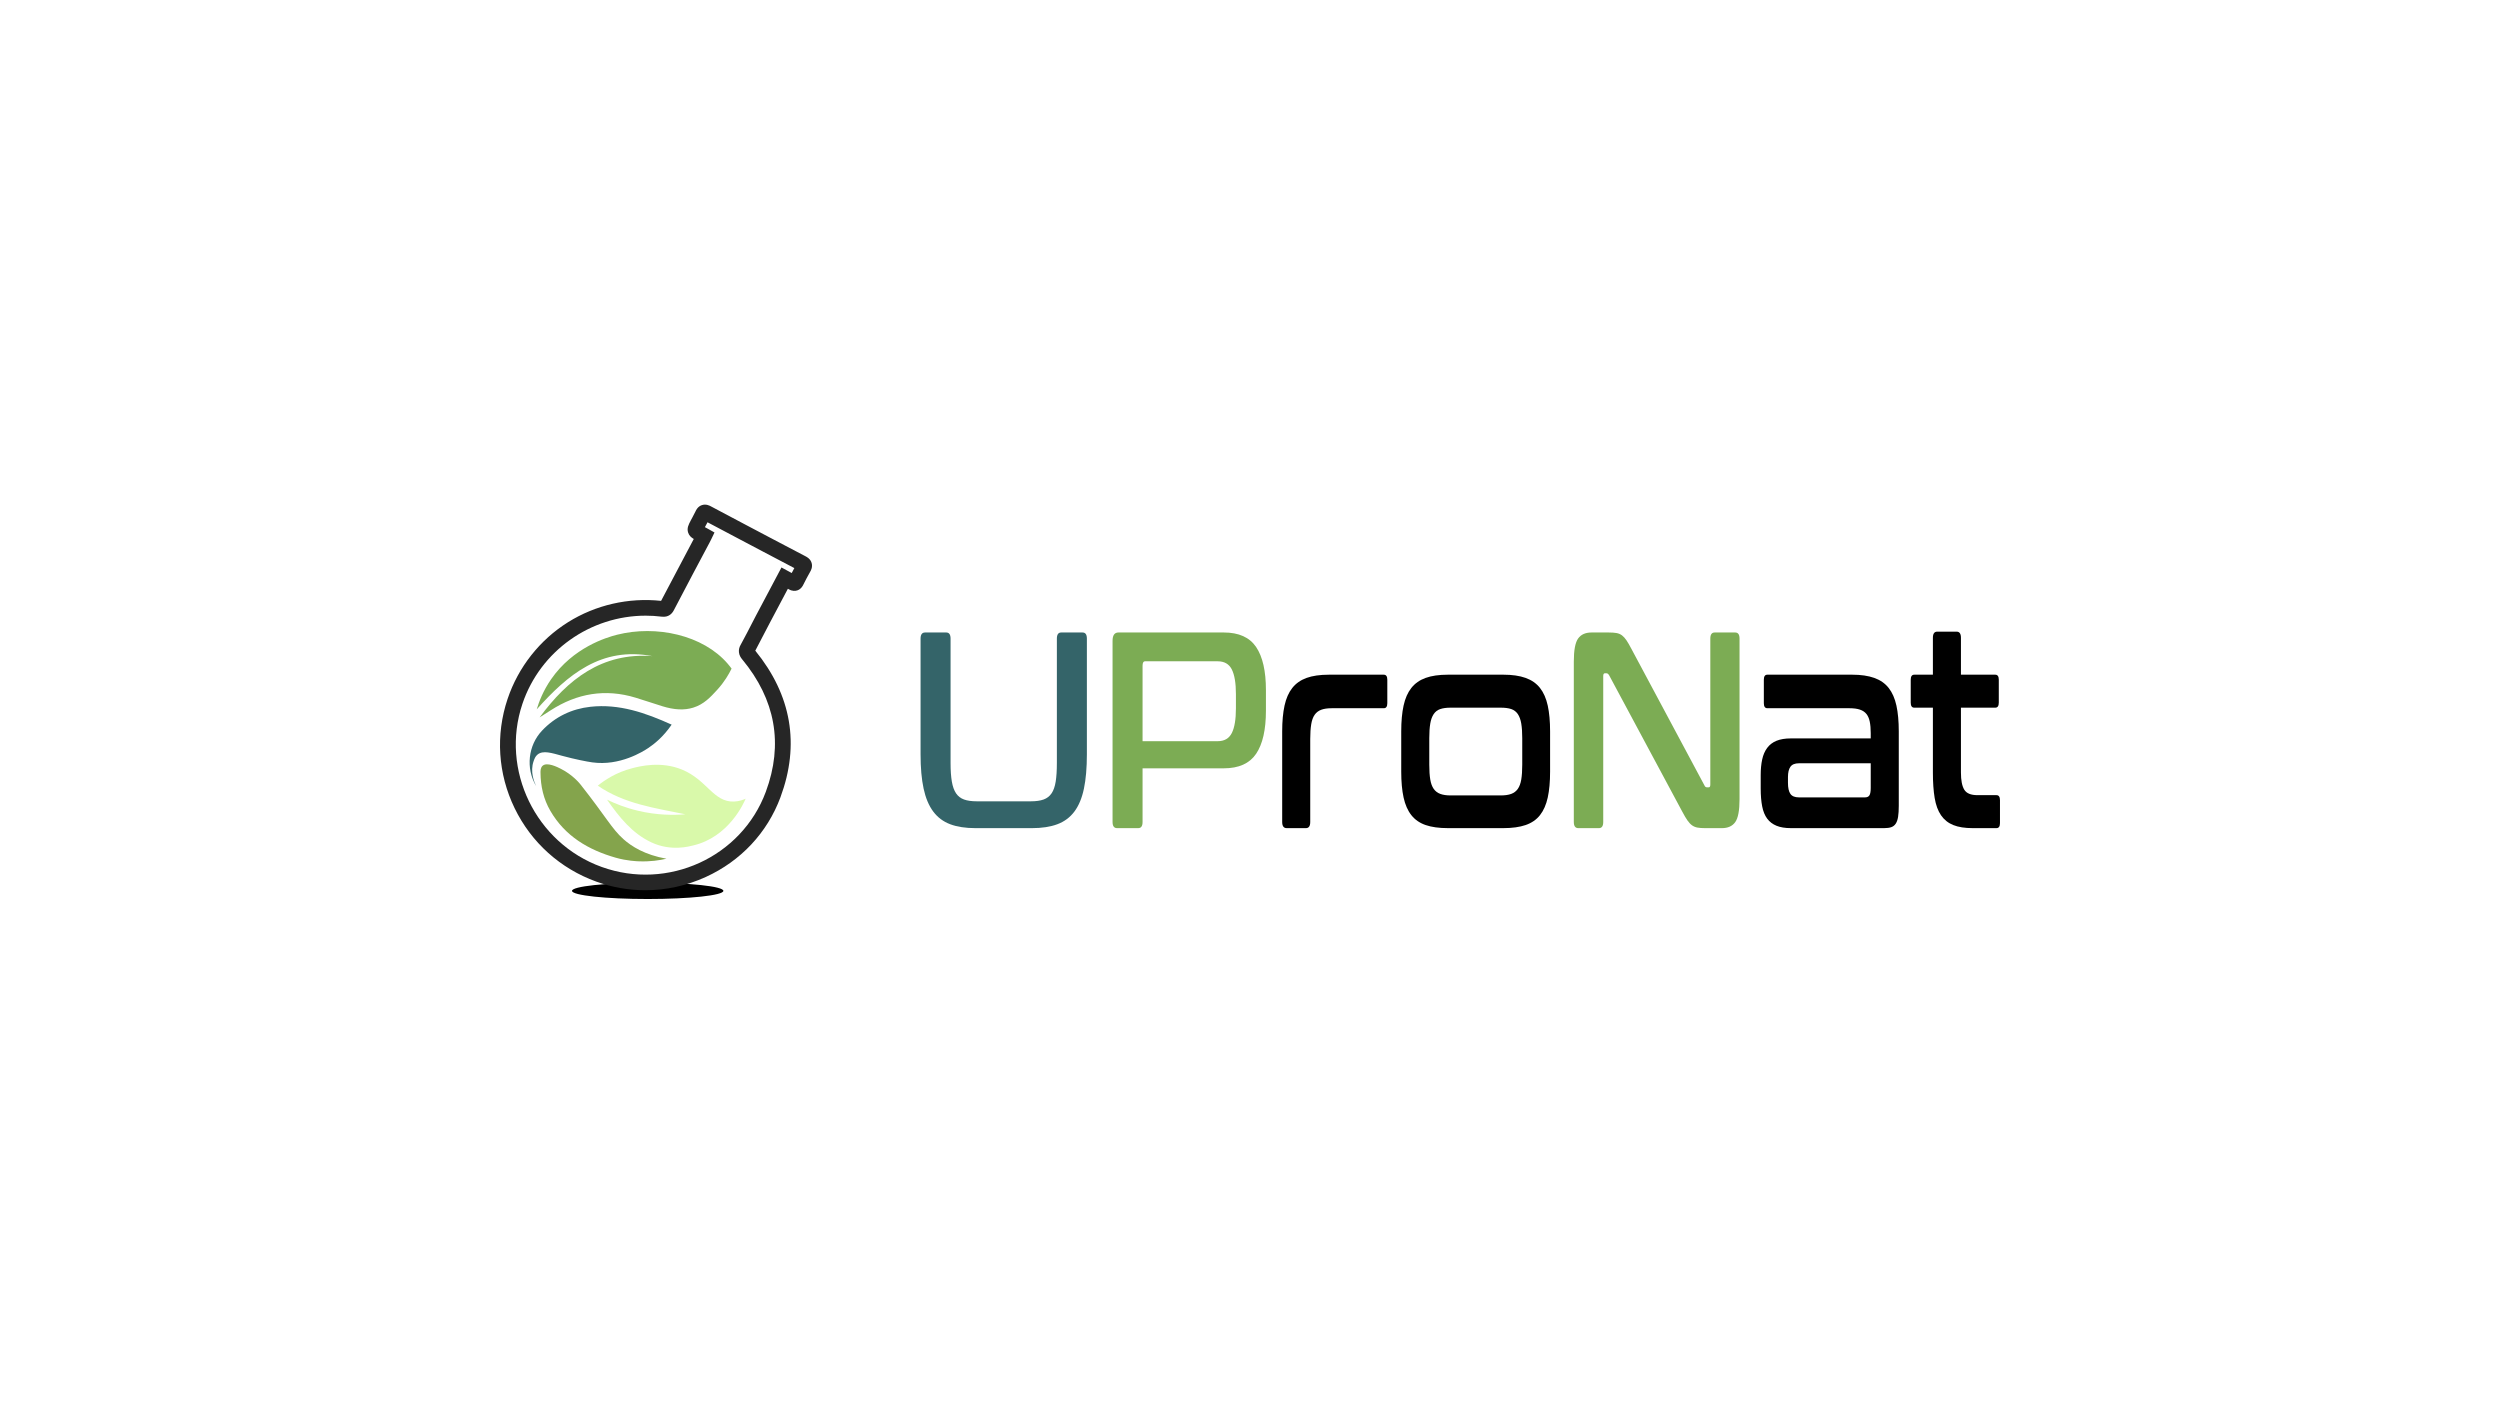 <?xml version="1.0" encoding="UTF-8" standalone="no"?>
<!DOCTYPE svg PUBLIC "-//W3C//DTD SVG 1.1//EN" "http://www.w3.org/Graphics/SVG/1.1/DTD/svg11.dtd">
<svg xmlns="http://www.w3.org/2000/svg" xmlns:xlink="http://www.w3.org/1999/xlink" version="1.1" width="5333.333pt" height="3000pt" viewBox="0 0 5333.333 3000">
<rect x="0" y="0" width="5333.333" height="3000" fill="#808080" stroke="none"/>
<g enable-background="new">
<g id="Layer-1" data-name="Capa 1">
<path transform="matrix(2.778,0,0,-2.778,0,3000)" d="M 0 0 L 1920 0 L 1920 1080 L 0 1080 Z " fill="#ffffff"/>
<clipPath id="cp0">
<path transform="matrix(2.778,0,0,-2.778,0,3000)" d="M 0 1080 L 1920 1080 L 1920 0 L 0 0 Z "/>
</clipPath>
<g clip-path="url(#cp0)">
<path transform="matrix(2.778,0,0,-2.778,1543.204,1900.508)" d="M 0 0 C 0 -3.457 -26.021 -6.259 -58.12 -6.259 C -90.219 -6.259 -116.24 -3.457 -116.24 0 C -116.24 3.457 -90.219 6.259 -58.12 6.259 C -26.021 6.259 0 3.457 0 0 "/>
<path transform="matrix(2.778,0,0,-2.778,1703.763,1216.696)" d="M 0 0 L .011 0 Z M -117.491 -34.819 C -159.799 -34.819 -198.414 -61.811 -212.111 -102.51 C -229.202 -153.291 -201.927 -209.481 -151.31 -227.767 C -100.38 -246.166 -43.806 -220.276 -25.196 -170.055 C -11.64 -133.468 -17.758 -99.24 -43.382 -68.322 C -44.33 -67.177 -45.618 -65.366 -45.854 -62.861 C -46.046 -60.829 -45.551 -58.835 -44.383 -56.938 C -43.248 -55.089 -36.549 -42.093 -32.95 -35.111 L -13.182 2.192 L -6.743 -1.3 C -6.243 -1.571 -5.767 -1.83 -5.314 -2.075 C -4.668 -.825 -3.999 .444 -3.307 1.72 C -11.417 5.941 -19.569 10.253 -27.484 14.439 C -30.54 16.055 -33.596 17.671 -36.652 19.284 L -45.533 23.963 C -53.551 28.185 -61.809 32.533 -69.967 36.902 C -70.324 36.228 -70.685 35.564 -71.04 34.91 C -71.358 34.326 -71.676 33.741 -71.988 33.154 C -71.103 32.698 -69.804 31.972 -69.521 31.814 L -64.617 29.064 L -67.043 23.992 C -67.068 23.939 -67.674 22.676 -68.429 21.264 C -76.513 6.142 -85.243 -10.387 -95.905 -30.754 C -97.247 -33.316 -99.94 -36.234 -105.187 -35.582 C -109.307 -35.07 -113.42 -34.819 -117.491 -34.819 M -117.765 -245.666 C -130.464 -245.666 -143.164 -243.469 -155.387 -239.053 C -183.034 -229.065 -205.311 -209.036 -218.113 -182.653 C -230.919 -156.264 -232.827 -126.441 -223.484 -98.682 C -215.293 -74.344 -198.815 -53.446 -177.086 -39.839 C -155.902 -26.574 -130.602 -20.785 -105.627 -23.452 C -96.014 -5.095 -87.973 10.133 -80.533 24.072 C -82.519 25.239 -84.102 26.632 -84.866 28.979 C -85.97 32.372 -84.552 35.06 -82.756 38.463 C -82.37 39.193 -81.977 39.917 -81.584 40.641 C -80.708 42.251 -79.881 43.773 -79.179 45.298 C -78.757 46.217 -77.47 49.016 -74.304 50.076 C -71.114 51.143 -68.362 49.663 -67.457 49.175 C -58.323 44.259 -48.979 39.339 -39.942 34.582 L -31.053 29.897 C -27.992 28.282 -24.933 26.665 -21.874 25.046 C -12.941 20.322 -3.705 15.437 5.408 10.716 C 6.307 10.251 9.042 8.834 9.979 5.641 C 10.911 2.465 9.377 -.203 8.873 -1.079 C 6.951 -4.422 5.183 -7.869 3.558 -11.094 C 3.099 -12.006 1.877 -14.432 -1.02 -15.405 C -2.474 -15.894 -4.786 -16.149 -7.511 -14.574 C -7.735 -14.444 -7.985 -14.302 -8.26 -14.148 L -22.315 -40.67 C -28.591 -52.844 -31.758 -58.92 -33.29 -61.702 C -5.452 -95.887 1.058 -133.737 -13.944 -174.225 C -24.041 -201.473 -44.411 -223.23 -71.303 -235.489 C -86.156 -242.26 -101.959 -245.665 -117.765 -245.666 " fill="#262626"/>
<path transform="matrix(2.778,0,0,-2.778,1151.187,1530.447)" d="M 0 0 C 21.576 29.248 47.879 49.953 86.598 47.06 C 47.372 54.52 21.652 32.858 -2.226 6.166 C -.478 12.036 2.719 20.464 8.803 29.265 C 25.682 53.68 51.247 61.394 59.41 63.461 C 89.498 71.079 125.426 63.31 144.433 41.224 C 145.742 39.704 146.746 38.376 147.41 37.461 C 145.388 33.29 141.954 27.264 136.332 21.13 C 131.183 15.513 126.133 10.023 117.93 7.482 C 111.013 5.341 103.309 5.771 94.245 8.58 C 87.376 10.708 80.573 13.053 73.692 15.143 C 50.43 22.212 28.747 18.497 8.471 5.422 C 5.654 3.606 2.824 1.807 0 0 " fill="#7cac54"/>
<path transform="matrix(2.778,0,0,-2.778,1478.579,1803.668)" d="M 0 0 C -2.638 -.613 -16.72 -4.803 -32.036 2.38 C -46.893 9.348 -56.743 21.817 -66.071 35.167 C -59.817 32.121 -51.846 28.934 -42.322 26.666 C -27.705 23.186 -14.979 23.194 -5.938 23.949 C -29.13 28.742 -52.807 31.886 -73.177 45.92 C -68.302 49.886 -59.333 56.124 -46.579 59.375 C -40.838 60.838 -24.759 64.936 -8.548 58.283 C 10.781 50.351 15.583 33.173 31.389 33.725 C 35.376 33.865 38.545 35.079 40.365 35.917 C 39.012 32.692 27.467 6.386 0 0 " fill="#d9f9aa"/>
<path transform="matrix(2.778,0,0,-2.778,1143.842,1677.188)" d="M 0 0 C -8.209 13.786 -6.119 31.373 4.43 42.584 C 14.552 53.339 27.326 59.407 41.72 60.982 C 63.741 63.391 84.008 56.32 104.029 47.261 C 97.651 37.865 90.551 32.295 86.054 29.288 C 82.047 26.608 64.2 15.324 43.054 18.288 C 39.026 18.852 29.841 20.64 20.054 23.288 C 11.955 25.479 5.3 27.756 1.054 24.288 C -.639 22.905 -1.286 21.15 -1.946 19.288 C -4.821 11.177 -1.541 3.192 0 0 " fill="#346469"/>
<path transform="matrix(2.778,0,0,-2.778,1421.77,1831.944)" d="M 0 0 C -5.088 -1.18 -12.426 -2.358 -21.261 -1.989 C -22.575 -1.934 -30.3 -1.701 -38.987 .786 C -59.938 6.785 -77.841 17.286 -89.159 36.762 C -94.411 45.8 -96.644 55.656 -96.722 66.106 C -96.733 67.58 -96.698 70.004 -95.088 71.404 C -91.652 74.395 -83.771 70.404 -81 69 C -71.992 64.438 -66.721 57.912 -66 57 C -46.471 32.304 -42.058 23.061 -33 15 C -26.761 9.447 -16.643 2.965 0 0 " fill="#84a44c"/>
<path transform="matrix(2.778,0,0,-2.778,2018.679,1349.313)" d="M 0 0 C 2.208 0 3.314 -1.577 3.314 -4.723 L 3.314 -100.236 C 3.314 -105.96 3.639 -110.719 4.293 -114.509 C 4.945 -118.302 6.025 -121.307 7.531 -123.523 C 9.037 -125.745 11.07 -127.316 13.631 -128.246 C 16.192 -129.178 19.43 -129.641 23.345 -129.641 L 65.066 -129.641 C 68.982 -129.641 72.22 -129.178 74.781 -128.246 C 77.341 -127.316 79.374 -125.745 80.881 -123.523 C 82.387 -121.307 83.441 -118.302 84.044 -114.509 C 84.646 -110.719 84.947 -105.96 84.947 -100.236 L 84.947 -4.723 C 84.947 -1.577 86.051 0 88.261 0 L 104.678 0 C 106.886 0 107.991 -1.577 107.991 -4.723 L 107.991 -93.583 C 107.991 -103.886 107.238 -112.652 105.732 -119.876 C 104.226 -127.105 101.79 -132.969 98.427 -137.477 C 95.062 -141.985 90.694 -145.241 85.324 -147.244 C 79.95 -149.248 73.449 -150.247 65.819 -150.247 L 22.442 -150.247 C 14.81 -150.247 8.334 -149.248 3.012 -147.244 C -2.311 -145.241 -6.653 -141.985 -10.016 -137.477 C -13.381 -132.969 -15.84 -127.105 -17.396 -119.876 C -18.954 -112.652 -19.73 -103.886 -19.73 -93.583 L -19.73 -4.723 C -19.73 -1.577 -18.578 0 -16.267 0 Z " fill="#346469"/>
<path transform="matrix(2.778,0,0,-2.778,2437.47,1581.206)" d="M 0 0 L 57.685 0 C 62.806 0 66.421 2.083 68.53 6.25 C 70.638 10.414 71.693 16.76 71.693 25.282 L 71.693 36.077 C 71.693 44.599 70.638 50.942 68.53 55.109 C 66.421 59.272 62.806 61.359 57.685 61.359 L 1.958 61.359 C .651 61.359 0 60.223 0 57.949 Z M 62.355 83.481 C 73.9 83.481 82.184 79.758 87.206 72.319 C 92.226 64.878 94.737 53.861 94.737 39.265 L 94.737 23.382 C 94.737 8.786 92.226 -2.235 87.206 -9.672 C 82.184 -17.115 73.9 -20.833 62.355 -20.833 L 0 -20.833 L 0 -62.044 C 0 -65.194 -1.106 -66.766 -3.313 -66.766 L -19.58 -66.766 C -21.891 -66.766 -23.044 -65.194 -23.044 -62.044 L -23.044 77.042 C -23.044 81.335 -21.538 83.481 -18.526 83.481 Z " fill="#7cac54"/>
<path transform="matrix(2.778,0,0,-2.778,2952.07,1439.346)" d="M 0 0 C 1.808 0 2.711 -1.287 2.711 -3.863 L 2.711 -21.892 C 2.711 -24.468 1.808 -25.755 0 -25.755 L -40.063 -25.755 C -43.278 -25.755 -45.937 -26.151 -48.046 -26.936 C -50.155 -27.725 -51.838 -29.012 -53.091 -30.8 C -54.348 -32.59 -55.226 -35.022 -55.728 -38.098 C -56.231 -41.176 -56.48 -44.933 -56.48 -49.366 L -56.48 -113.114 C -56.48 -116.264 -57.586 -117.835 -59.794 -117.835 L -74.554 -117.835 C -76.865 -117.835 -78.019 -116.264 -78.019 -113.114 L -78.019 -43.571 C -78.019 -35.844 -77.416 -29.227 -76.211 -23.717 C -75.007 -18.21 -73.024 -13.702 -70.262 -10.194 C -67.501 -6.69 -63.837 -4.114 -59.267 -2.468 C -54.699 -.825 -49.001 0 -42.172 0 Z "/>
<path transform="matrix(2.778,0,0,-2.778,3049.13,1631.326)" d="M 0 0 C 0 -4.581 .25 -8.371 .753 -11.376 C 1.255 -14.382 2.132 -16.779 3.389 -18.566 C 4.643 -20.358 6.325 -21.644 8.435 -22.429 C 10.542 -23.219 13.203 -23.61 16.417 -23.61 L 54.824 -23.61 C 58.138 -23.61 60.848 -23.219 62.957 -22.429 C 65.065 -21.644 66.746 -20.358 68.002 -18.566 C 69.257 -16.779 70.135 -14.382 70.638 -11.376 C 71.139 -8.371 71.392 -4.581 71.392 0 L 71.392 20.391 C 71.392 24.824 71.139 28.547 70.638 31.551 C 70.135 34.557 69.257 36.988 68.002 38.85 C 66.746 40.707 65.065 41.996 62.957 42.713 C 60.848 43.428 58.138 43.786 54.824 43.786 L 16.417 43.786 C 13.203 43.786 10.542 43.428 8.435 42.713 C 6.325 41.996 4.643 40.707 3.389 38.85 C 2.132 36.988 1.255 34.557 .753 31.551 C .25 28.547 0 24.824 0 20.391 Z M 56.933 69.113 C 63.658 69.113 69.332 68.288 73.952 66.645 C 78.569 64.999 82.259 62.422 85.022 58.919 C 87.782 55.411 89.766 50.903 90.972 45.396 C 92.176 39.886 92.778 33.269 92.778 25.541 L 92.778 -5.366 C 92.778 -13.092 92.176 -19.713 90.972 -25.22 C 89.766 -30.73 87.782 -35.238 85.022 -38.742 C 82.259 -42.251 78.569 -44.789 73.952 -46.363 C 69.332 -47.938 63.658 -48.723 56.933 -48.723 L 14.309 -48.723 C 7.479 -48.723 1.781 -47.938 -2.786 -46.363 C -7.357 -44.789 -11.02 -42.251 -13.781 -38.742 C -16.544 -35.238 -18.526 -30.73 -19.731 -25.22 C -20.935 -19.713 -21.538 -13.092 -21.538 -5.366 L -21.538 25.541 C -21.538 33.269 -20.935 39.886 -19.731 45.396 C -18.526 50.903 -16.544 55.411 -13.781 58.919 C -11.02 62.422 -7.357 64.999 -2.786 66.645 C 1.781 68.288 7.479 69.113 14.309 69.113 Z "/>
<path transform="matrix(2.778,0,0,-2.778,3431.941,1349.313)" d="M 0 0 C 2.41 0 4.417 -.145 6.025 -.43 C 7.629 -.718 9.037 -1.326 10.242 -2.255 C 11.446 -3.187 12.6 -4.474 13.707 -6.118 C 14.809 -7.765 16.064 -9.948 17.471 -12.664 L 73.5 -117.408 C 73.9 -118.41 74.554 -118.91 75.459 -118.91 L 76.814 -118.91 C 77.617 -118.91 78.019 -118.196 78.019 -116.763 L 78.019 -4.723 C 78.019 -1.577 79.122 0 81.333 0 L 97.147 0 C 99.355 0 100.46 -1.577 100.46 -4.723 L 100.46 -127.925 C 100.46 -136.655 99.355 -142.557 97.147 -145.633 C 94.937 -148.712 91.522 -150.247 86.905 -150.247 L 73.953 -150.247 C 71.642 -150.247 69.709 -150.107 68.153 -149.819 C 66.595 -149.534 65.217 -148.96 64.012 -148.101 C 62.806 -147.244 61.625 -145.992 60.472 -144.345 C 59.317 -142.702 57.987 -140.448 56.481 -137.583 L .302 -32.84 C -.302 -31.841 -.956 -31.337 -1.657 -31.337 L -3.012 -31.337 C -3.817 -31.337 -4.217 -32.056 -4.217 -33.484 L -4.217 -145.526 C -4.217 -148.675 -5.323 -150.247 -7.531 -150.247 L -23.345 -150.247 C -25.656 -150.247 -26.809 -148.675 -26.809 -145.526 L -26.809 -22.323 C -26.809 -13.596 -25.705 -7.694 -23.496 -4.615 C -21.288 -1.54 -17.874 0 -13.254 0 Z " fill="#7cac54"/>
<path transform="matrix(2.778,0,0,-2.778,3978.756,1701.084)" d="M 0 0 C 1.605 0 2.735 .537 3.389 1.609 C 4.041 2.684 4.368 4.578 4.368 7.298 L 4.368 26.186 L -50.757 26.186 C -53.871 26.186 -56.055 25.29 -57.309 23.504 C -58.565 21.712 -59.191 19.102 -59.191 15.669 L -59.191 11.161 C -59.191 7.298 -58.565 4.47 -57.309 2.684 C -56.055 .892 -53.871 0 -50.757 0 Z M -9.94 94.226 C -3.215 94.226 2.459 93.401 7.079 91.758 C 11.696 90.111 15.386 87.535 18.15 84.032 C 20.91 80.524 22.894 76.016 24.098 70.508 C 25.303 64.999 25.906 58.382 25.906 50.654 L 25.906 -6.439 C 25.906 -9.874 25.73 -12.701 25.379 -14.918 C 25.026 -17.138 24.424 -18.888 23.571 -20.176 C 22.718 -21.463 21.587 -22.359 20.183 -22.859 C 18.775 -23.362 16.968 -23.61 14.76 -23.61 L -56.932 -23.61 C -61.352 -23.61 -65.042 -23.004 -68.002 -21.786 C -70.965 -20.572 -73.349 -18.747 -75.156 -16.313 C -76.964 -13.882 -78.244 -10.732 -78.997 -6.868 C -79.75 -3.005 -80.127 1.573 -80.127 6.868 L -80.127 17.17 C -80.127 21.605 -79.75 25.575 -78.997 29.083 C -78.244 32.588 -76.964 35.557 -75.156 37.99 C -73.349 40.422 -70.965 42.247 -68.002 43.464 C -65.042 44.678 -61.352 45.289 -56.932 45.289 L 4.368 45.289 L 4.368 49.367 C 4.368 52.801 4.116 55.732 3.615 58.167 C 3.112 60.598 2.259 62.567 1.055 64.069 C -.15 65.572 -1.807 66.679 -3.916 67.396 C -6.024 68.111 -8.736 68.471 -12.049 68.471 L -75.006 68.471 C -76.813 68.471 -77.716 69.757 -77.716 72.334 L -77.716 90.362 C -77.716 92.939 -76.813 94.226 -75.006 94.226 Z "/>
<path transform="matrix(2.778,0,0,-2.778,4123.51,1439.346)" d="M 0 0 L 0 28.334 C 0 31.48 1.103 33.055 3.314 33.055 L 18.224 33.055 C 20.431 33.055 21.537 31.48 21.537 28.334 L 21.537 0 L 47.895 0 C 49.703 0 50.606 -1.287 50.606 -3.863 L 50.606 -21.463 C 50.606 -24.038 49.703 -25.327 47.895 -25.327 L 21.537 -25.327 L 21.537 -75.124 C 21.537 -81.133 22.39 -85.532 24.098 -88.323 C 25.804 -91.113 29.167 -92.509 34.19 -92.509 L 48.8 -92.509 C 50.606 -92.509 51.511 -93.797 51.511 -96.372 L 51.511 -113.972 C 51.511 -116.549 50.606 -117.835 48.8 -117.835 L 30.575 -117.835 C 24.55 -117.835 19.581 -117.051 15.663 -115.475 C 11.748 -113.902 8.609 -111.396 6.25 -107.963 C 3.89 -104.528 2.258 -100.094 1.355 -94.654 C .452 -89.219 0 -82.71 0 -75.124 L 0 -25.327 L -14.309 -25.327 C -16.116 -25.327 -17.021 -24.038 -17.021 -21.463 L -17.021 -3.863 C -17.021 -1.287 -16.116 0 -14.309 0 Z "/>
</g>
</g>
</g>
</svg>
